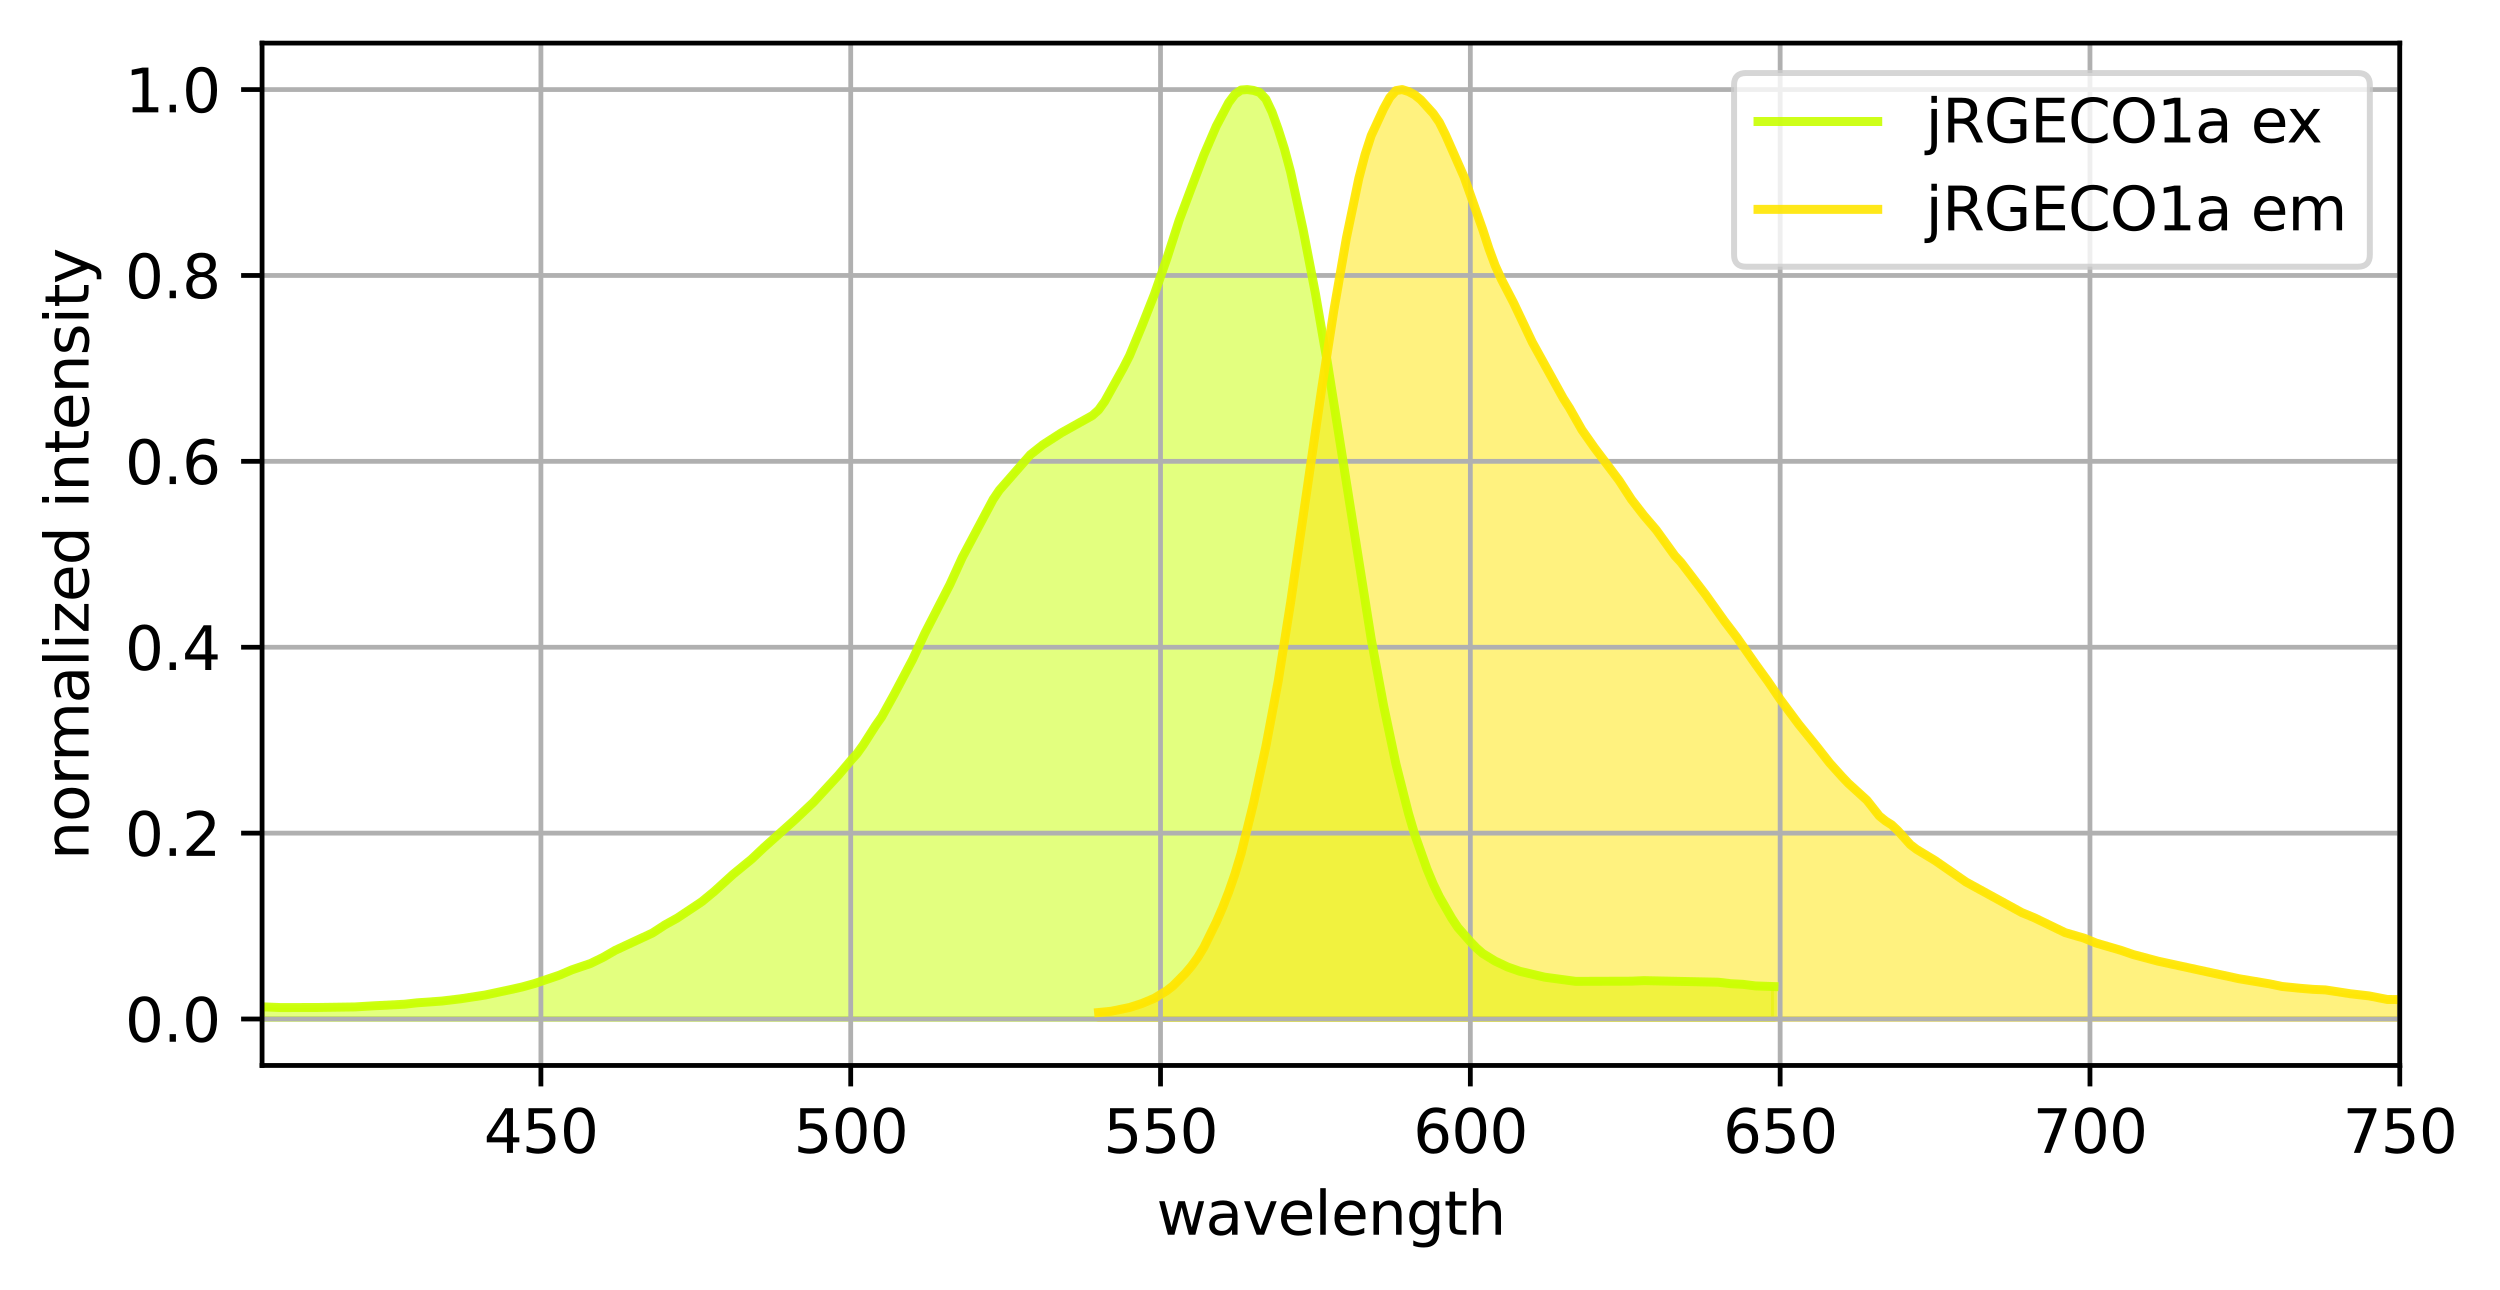 <?xml version="1.0" encoding="utf-8" standalone="no"?>
<!DOCTYPE svg PUBLIC "-//W3C//DTD SVG 1.1//EN"
  "http://www.w3.org/Graphics/SVG/1.1/DTD/svg11.dtd">
<svg xmlns:xlink="http://www.w3.org/1999/xlink" width="417.645pt" height="215.553pt" viewBox="0 0 417.645 215.553" xmlns="http://www.w3.org/2000/svg" version="1.1">
 <defs>
  <style type="text/css">*{stroke-linejoin: round; stroke-linecap: butt}</style>
 </defs>
 <g id="figure_1">
  <g id="patch_1">
   <path d="M 0 215.553 
L 417.645 215.553 
L 417.645 -0 
L 0 -0 
z
" style="fill: #ffffff"/>
  </g>
  <g id="axes_1">
   <g id="patch_2">
    <path d="M 43.781 177.997 
L 400.901 177.997 
L 400.901 7.2 
L 43.781 7.2 
z
" style="fill: #ffffff"/>
   </g>
   <g id="PolyCollection_1">
    <defs>
     <path id="me99958a974" d="M 43.781 -45.32 
L 43.781 -47.354 
L 44.816 -47.276 
L 45.852 -47.245 
L 46.887 -47.23 
L 47.922 -47.214 
L 48.957 -47.198 
L 49.992 -47.183 
L 51.027 -47.167 
L 52.062 -47.198 
L 53.097 -47.245 
L 54.133 -47.245 
L 55.168 -47.261 
L 56.203 -47.307 
L 57.238 -47.323 
L 58.273 -47.292 
L 59.308 -47.338 
L 60.343 -47.431 
L 61.378 -47.509 
L 62.414 -47.525 
L 63.449 -47.571 
L 64.484 -47.602 
L 65.519 -47.618 
L 66.554 -47.68 
L 67.589 -47.789 
L 68.624 -47.928 
L 69.66 -48.021 
L 70.695 -48.068 
L 71.73 -48.115 
L 72.765 -48.208 
L 73.8 -48.316 
L 74.835 -48.41 
L 75.87 -48.534 
L 76.905 -48.689 
L 77.941 -48.829 
L 78.976 -48.953 
L 80.011 -49.124 
L 81.046 -49.326 
L 82.081 -49.528 
L 83.116 -49.698 
L 84.151 -49.931 
L 85.186 -50.211 
L 86.222 -50.49 
L 87.257 -50.677 
L 88.292 -50.909 
L 89.327 -51.251 
L 90.362 -51.624 
L 91.397 -51.95 
L 92.432 -52.245 
L 93.468 -52.648 
L 94.503 -53.099 
L 95.538 -53.533 
L 96.573 -53.875 
L 97.608 -54.201 
L 98.643 -54.589 
L 99.678 -55.055 
L 100.713 -55.599 
L 101.749 -56.204 
L 102.784 -56.794 
L 103.819 -57.275 
L 104.854 -57.664 
L 105.889 -58.129 
L 106.924 -58.611 
L 107.959 -59.108 
L 108.994 -59.682 
L 110.03 -60.381 
L 111.065 -61.033 
L 112.1 -61.592 
L 113.135 -62.182 
L 114.17 -62.912 
L 115.205 -63.579 
L 116.24 -64.247 
L 117.276 -64.946 
L 118.311 -65.784 
L 119.346 -66.654 
L 120.381 -67.616 
L 121.416 -68.579 
L 122.451 -69.48 
L 123.486 -70.287 
L 124.521 -71.11 
L 125.557 -72.026 
L 126.592 -73.035 
L 127.627 -73.982 
L 128.662 -74.883 
L 129.697 -75.753 
L 130.732 -76.669 
L 131.767 -77.616 
L 132.802 -78.61 
L 133.838 -79.541 
L 134.873 -80.519 
L 135.908 -81.544 
L 136.943 -82.662 
L 137.978 -83.718 
L 139.013 -84.82 
L 140.048 -86.031 
L 141.084 -87.336 
L 142.119 -88.485 
L 143.154 -89.634 
L 144.189 -91.078 
L 145.224 -92.77 
L 146.259 -94.323 
L 147.294 -95.798 
L 148.329 -97.568 
L 149.365 -99.54 
L 150.4 -101.481 
L 151.435 -103.344 
L 152.47 -105.409 
L 153.505 -107.676 
L 154.54 -109.834 
L 155.575 -111.806 
L 156.61 -113.7 
L 157.646 -115.688 
L 158.681 -117.893 
L 159.716 -120.16 
L 160.751 -122.427 
L 161.786 -124.352 
L 162.821 -126.262 
L 163.856 -128.249 
L 164.892 -130.33 
L 165.927 -132.162 
L 166.962 -133.684 
L 167.997 -134.895 
L 169.032 -136.106 
L 170.067 -137.301 
L 171.102 -138.544 
L 172.137 -139.599 
L 173.173 -140.469 
L 174.208 -141.245 
L 175.243 -141.928 
L 176.278 -142.612 
L 177.313 -143.248 
L 178.348 -143.807 
L 179.383 -144.32 
L 180.418 -144.848 
L 181.454 -145.438 
L 182.489 -146.136 
L 183.524 -147.068 
L 184.559 -148.512 
L 185.594 -150.36 
L 186.629 -152.3 
L 187.664 -154.102 
L 188.7 -156.136 
L 189.735 -158.511 
L 190.77 -161.12 
L 191.805 -163.666 
L 192.84 -166.368 
L 193.875 -169.209 
L 194.91 -172.299 
L 195.945 -175.575 
L 196.981 -178.727 
L 198.016 -181.6 
L 199.051 -184.239 
L 200.086 -186.988 
L 201.121 -189.689 
L 202.156 -192.143 
L 203.191 -194.487 
L 204.226 -196.568 
L 205.262 -198.416 
L 206.297 -199.797 
L 207.332 -200.512 
L 208.367 -200.589 
L 209.402 -200.45 
L 210.437 -200.108 
L 211.472 -199.006 
L 212.508 -196.816 
L 213.543 -193.928 
L 214.578 -190.668 
L 215.613 -186.801 
L 216.648 -182.205 
L 217.683 -177.237 
L 218.718 -171.989 
L 219.753 -166.508 
L 220.789 -160.638 
L 221.824 -154.521 
L 222.859 -147.922 
L 223.894 -141.09 
L 224.929 -134.413 
L 225.964 -128.001 
L 226.999 -121.542 
L 228.034 -115.051 
L 229.07 -108.809 
L 230.105 -103.08 
L 231.14 -97.677 
L 232.175 -92.615 
L 233.21 -87.895 
L 234.245 -83.656 
L 235.28 -79.727 
L 236.316 -76.218 
L 237.351 -73.144 
L 238.386 -70.38 
L 239.421 -67.896 
L 240.456 -65.753 
L 241.491 -63.89 
L 242.526 -62.151 
L 243.561 -60.598 
L 244.597 -59.341 
L 245.632 -58.238 
L 246.667 -57.167 
L 247.702 -56.266 
L 248.737 -55.568 
L 249.772 -54.993 
L 250.807 -54.465 
L 251.842 -54.015 
L 252.878 -53.627 
L 253.913 -53.285 
L 254.948 -53.021 
L 255.983 -52.773 
L 257.018 -52.524 
L 258.053 -52.307 
L 259.088 -52.167 
L 260.124 -52.027 
L 261.159 -51.841 
L 262.194 -51.686 
L 263.229 -51.608 
L 264.264 -51.608 
L 265.299 -51.593 
L 266.334 -51.608 
L 267.369 -51.608 
L 268.405 -51.639 
L 269.44 -51.593 
L 270.475 -51.546 
L 271.51 -51.577 
L 272.545 -51.639 
L 273.58 -51.732 
L 274.615 -51.732 
L 275.65 -51.717 
L 276.686 -51.639 
L 277.721 -51.655 
L 278.756 -51.67 
L 279.791 -51.686 
L 280.826 -51.67 
L 281.861 -51.67 
L 282.896 -51.624 
L 283.932 -51.562 
L 284.967 -51.562 
L 286.002 -51.546 
L 287.037 -51.468 
L 288.072 -51.298 
L 289.107 -51.22 
L 290.142 -51.204 
L 291.177 -51.111 
L 292.213 -50.956 
L 293.248 -50.847 
L 294.283 -50.816 
L 295.318 -50.801 
L 296.353 -50.739 
L 296.353 -45.32 
L 296.353 -45.32 
L 295.318 -45.32 
L 294.283 -45.32 
L 293.248 -45.32 
L 292.213 -45.32 
L 291.177 -45.32 
L 290.142 -45.32 
L 289.107 -45.32 
L 288.072 -45.32 
L 287.037 -45.32 
L 286.002 -45.32 
L 284.967 -45.32 
L 283.932 -45.32 
L 282.896 -45.32 
L 281.861 -45.32 
L 280.826 -45.32 
L 279.791 -45.32 
L 278.756 -45.32 
L 277.721 -45.32 
L 276.686 -45.32 
L 275.65 -45.32 
L 274.615 -45.32 
L 273.58 -45.32 
L 272.545 -45.32 
L 271.51 -45.32 
L 270.475 -45.32 
L 269.44 -45.32 
L 268.405 -45.32 
L 267.369 -45.32 
L 266.334 -45.32 
L 265.299 -45.32 
L 264.264 -45.32 
L 263.229 -45.32 
L 262.194 -45.32 
L 261.159 -45.32 
L 260.124 -45.32 
L 259.088 -45.32 
L 258.053 -45.32 
L 257.018 -45.32 
L 255.983 -45.32 
L 254.948 -45.32 
L 253.913 -45.32 
L 252.878 -45.32 
L 251.842 -45.32 
L 250.807 -45.32 
L 249.772 -45.32 
L 248.737 -45.32 
L 247.702 -45.32 
L 246.667 -45.32 
L 245.632 -45.32 
L 244.597 -45.32 
L 243.561 -45.32 
L 242.526 -45.32 
L 241.491 -45.32 
L 240.456 -45.32 
L 239.421 -45.32 
L 238.386 -45.32 
L 237.351 -45.32 
L 236.316 -45.32 
L 235.28 -45.32 
L 234.245 -45.32 
L 233.21 -45.32 
L 232.175 -45.32 
L 231.14 -45.32 
L 230.105 -45.32 
L 229.07 -45.32 
L 228.034 -45.32 
L 226.999 -45.32 
L 225.964 -45.32 
L 224.929 -45.32 
L 223.894 -45.32 
L 222.859 -45.32 
L 221.824 -45.32 
L 220.789 -45.32 
L 219.753 -45.32 
L 218.718 -45.32 
L 217.683 -45.32 
L 216.648 -45.32 
L 215.613 -45.32 
L 214.578 -45.32 
L 213.543 -45.32 
L 212.508 -45.32 
L 211.472 -45.32 
L 210.437 -45.32 
L 209.402 -45.32 
L 208.367 -45.32 
L 207.332 -45.32 
L 206.297 -45.32 
L 205.262 -45.32 
L 204.226 -45.32 
L 203.191 -45.32 
L 202.156 -45.32 
L 201.121 -45.32 
L 200.086 -45.32 
L 199.051 -45.32 
L 198.016 -45.32 
L 196.981 -45.32 
L 195.945 -45.32 
L 194.91 -45.32 
L 193.875 -45.32 
L 192.84 -45.32 
L 191.805 -45.32 
L 190.77 -45.32 
L 189.735 -45.32 
L 188.7 -45.32 
L 187.664 -45.32 
L 186.629 -45.32 
L 185.594 -45.32 
L 184.559 -45.32 
L 183.524 -45.32 
L 182.489 -45.32 
L 181.454 -45.32 
L 180.418 -45.32 
L 179.383 -45.32 
L 178.348 -45.32 
L 177.313 -45.32 
L 176.278 -45.32 
L 175.243 -45.32 
L 174.208 -45.32 
L 173.173 -45.32 
L 172.137 -45.32 
L 171.102 -45.32 
L 170.067 -45.32 
L 169.032 -45.32 
L 167.997 -45.32 
L 166.962 -45.32 
L 165.927 -45.32 
L 164.892 -45.32 
L 163.856 -45.32 
L 162.821 -45.32 
L 161.786 -45.32 
L 160.751 -45.32 
L 159.716 -45.32 
L 158.681 -45.32 
L 157.646 -45.32 
L 156.61 -45.32 
L 155.575 -45.32 
L 154.54 -45.32 
L 153.505 -45.32 
L 152.47 -45.32 
L 151.435 -45.32 
L 150.4 -45.32 
L 149.365 -45.32 
L 148.329 -45.32 
L 147.294 -45.32 
L 146.259 -45.32 
L 145.224 -45.32 
L 144.189 -45.32 
L 143.154 -45.32 
L 142.119 -45.32 
L 141.084 -45.32 
L 140.048 -45.32 
L 139.013 -45.32 
L 137.978 -45.32 
L 136.943 -45.32 
L 135.908 -45.32 
L 134.873 -45.32 
L 133.838 -45.32 
L 132.802 -45.32 
L 131.767 -45.32 
L 130.732 -45.32 
L 129.697 -45.32 
L 128.662 -45.32 
L 127.627 -45.32 
L 126.592 -45.32 
L 125.557 -45.32 
L 124.521 -45.32 
L 123.486 -45.32 
L 122.451 -45.32 
L 121.416 -45.32 
L 120.381 -45.32 
L 119.346 -45.32 
L 118.311 -45.32 
L 117.276 -45.32 
L 116.24 -45.32 
L 115.205 -45.32 
L 114.17 -45.32 
L 113.135 -45.32 
L 112.1 -45.32 
L 111.065 -45.32 
L 110.03 -45.32 
L 108.994 -45.32 
L 107.959 -45.32 
L 106.924 -45.32 
L 105.889 -45.32 
L 104.854 -45.32 
L 103.819 -45.32 
L 102.784 -45.32 
L 101.749 -45.32 
L 100.713 -45.32 
L 99.678 -45.32 
L 98.643 -45.32 
L 97.608 -45.32 
L 96.573 -45.32 
L 95.538 -45.32 
L 94.503 -45.32 
L 93.468 -45.32 
L 92.432 -45.32 
L 91.397 -45.32 
L 90.362 -45.32 
L 89.327 -45.32 
L 88.292 -45.32 
L 87.257 -45.32 
L 86.222 -45.32 
L 85.186 -45.32 
L 84.151 -45.32 
L 83.116 -45.32 
L 82.081 -45.32 
L 81.046 -45.32 
L 80.011 -45.32 
L 78.976 -45.32 
L 77.941 -45.32 
L 76.905 -45.32 
L 75.87 -45.32 
L 74.835 -45.32 
L 73.8 -45.32 
L 72.765 -45.32 
L 71.73 -45.32 
L 70.695 -45.32 
L 69.66 -45.32 
L 68.624 -45.32 
L 67.589 -45.32 
L 66.554 -45.32 
L 65.519 -45.32 
L 64.484 -45.32 
L 63.449 -45.32 
L 62.414 -45.32 
L 61.378 -45.32 
L 60.343 -45.32 
L 59.308 -45.32 
L 58.273 -45.32 
L 57.238 -45.32 
L 56.203 -45.32 
L 55.168 -45.32 
L 54.133 -45.32 
L 53.097 -45.32 
L 52.062 -45.32 
L 51.027 -45.32 
L 49.992 -45.32 
L 48.957 -45.32 
L 47.922 -45.32 
L 46.887 -45.32 
L 45.852 -45.32 
L 44.816 -45.32 
L 43.781 -45.32 
z
" style="stroke: #c9ff00; stroke-opacity: 0.5"/>
    </defs>
    <g clip-path="url(#p33cfdd9074)">
     <use xlink:href="#me99958a974" x="0" y="215.553" style="fill: #c9ff00; fill-opacity: 0.5; stroke: #c9ff00; stroke-opacity: 0.5"/>
    </g>
   </g>
   <g id="PolyCollection_2">
    <defs>
     <path id="meac77ebaa1" d="M 183.524 -45.32 
L 183.524 -46.407 
L 184.559 -46.469 
L 185.594 -46.608 
L 186.629 -46.795 
L 187.664 -47.012 
L 188.7 -47.245 
L 189.735 -47.556 
L 190.77 -47.913 
L 191.805 -48.316 
L 192.84 -48.782 
L 193.875 -49.372 
L 194.91 -50.04 
L 195.945 -50.847 
L 196.981 -51.826 
L 198.016 -52.943 
L 199.051 -54.17 
L 200.086 -55.599 
L 201.121 -57.307 
L 202.156 -59.325 
L 203.191 -61.514 
L 204.226 -63.89 
L 205.262 -66.545 
L 206.297 -69.526 
L 207.332 -72.942 
L 208.367 -76.917 
L 209.402 -81.327 
L 210.437 -85.985 
L 211.472 -90.845 
L 212.508 -96.124 
L 213.543 -101.822 
L 214.578 -108.142 
L 215.613 -114.943 
L 216.648 -122.147 
L 217.683 -129.522 
L 218.718 -136.774 
L 219.753 -143.761 
L 220.789 -150.561 
L 221.824 -157.347 
L 222.859 -163.884 
L 223.894 -170.032 
L 224.929 -175.808 
L 225.964 -181.01 
L 226.999 -185.746 
L 228.034 -189.705 
L 229.07 -192.903 
L 230.105 -195.264 
L 231.14 -197.391 
L 232.175 -199.27 
L 233.21 -200.418 
L 234.245 -200.589 
L 235.28 -200.263 
L 236.316 -199.72 
L 237.351 -198.881 
L 238.386 -197.81 
L 239.421 -196.599 
L 240.456 -195.108 
L 241.491 -193.012 
L 242.526 -190.652 
L 243.561 -188.276 
L 244.597 -185.963 
L 245.632 -183.075 
L 246.667 -180.218 
L 247.702 -177.206 
L 248.737 -174.023 
L 249.772 -171.212 
L 250.807 -168.914 
L 251.842 -166.973 
L 252.878 -164.924 
L 253.913 -162.719 
L 254.948 -160.53 
L 255.983 -158.371 
L 257.018 -156.477 
L 258.053 -154.583 
L 259.088 -152.627 
L 260.124 -150.717 
L 261.159 -149.009 
L 262.194 -147.394 
L 263.229 -145.531 
L 264.264 -143.745 
L 265.299 -142.177 
L 266.334 -140.795 
L 267.369 -139.351 
L 268.405 -138.047 
L 269.44 -136.68 
L 270.475 -135.298 
L 271.51 -133.668 
L 272.545 -132.115 
L 273.58 -130.702 
L 274.615 -129.445 
L 275.65 -128.249 
L 276.686 -127.023 
L 277.721 -125.563 
L 278.756 -124.026 
L 279.791 -122.722 
L 280.826 -121.604 
L 281.861 -120.284 
L 282.896 -118.809 
L 283.932 -117.52 
L 284.967 -116.169 
L 286.002 -114.694 
L 287.037 -113.173 
L 288.072 -111.806 
L 289.107 -110.471 
L 290.142 -109.089 
L 291.177 -107.567 
L 292.213 -106.03 
L 293.248 -104.633 
L 294.283 -103.282 
L 295.318 -101.776 
L 296.353 -100.192 
L 297.388 -98.732 
L 298.423 -97.32 
L 299.458 -95.953 
L 300.494 -94.556 
L 301.529 -93.314 
L 302.564 -92.056 
L 303.599 -90.721 
L 304.634 -89.37 
L 305.669 -88.081 
L 306.704 -86.87 
L 307.74 -85.783 
L 308.775 -84.696 
L 309.81 -83.78 
L 310.845 -82.864 
L 311.88 -81.87 
L 312.915 -80.473 
L 313.95 -79.246 
L 314.985 -78.408 
L 316.021 -77.756 
L 317.056 -76.777 
L 318.091 -75.597 
L 319.126 -74.464 
L 320.161 -73.672 
L 321.196 -73.082 
L 322.231 -72.492 
L 323.266 -71.793 
L 324.302 -71.063 
L 325.337 -70.287 
L 326.372 -69.588 
L 327.407 -68.874 
L 328.442 -68.206 
L 329.477 -67.632 
L 330.512 -67.12 
L 331.548 -66.561 
L 332.583 -65.908 
L 333.618 -65.272 
L 334.653 -64.759 
L 335.688 -64.216 
L 336.723 -63.642 
L 337.758 -63.098 
L 338.793 -62.694 
L 339.829 -62.244 
L 340.864 -61.747 
L 341.899 -61.297 
L 342.934 -60.831 
L 343.969 -60.257 
L 345.004 -59.744 
L 346.039 -59.403 
L 347.074 -59.139 
L 348.11 -58.844 
L 349.145 -58.409 
L 350.18 -58.005 
L 351.215 -57.726 
L 352.25 -57.524 
L 353.285 -57.213 
L 354.32 -56.794 
L 355.356 -56.39 
L 356.391 -56.08 
L 357.426 -55.785 
L 358.461 -55.505 
L 359.496 -55.241 
L 360.531 -54.977 
L 361.566 -54.745 
L 362.601 -54.496 
L 363.637 -54.279 
L 364.672 -54.092 
L 365.707 -53.906 
L 366.742 -53.627 
L 367.777 -53.27 
L 368.812 -53.021 
L 369.847 -52.881 
L 370.882 -52.726 
L 371.918 -52.509 
L 372.953 -52.26 
L 373.988 -52.058 
L 375.023 -51.903 
L 376.058 -51.701 
L 377.093 -51.499 
L 378.128 -51.344 
L 379.164 -51.189 
L 380.199 -50.94 
L 381.234 -50.754 
L 382.269 -50.677 
L 383.304 -50.568 
L 384.339 -50.444 
L 385.374 -50.319 
L 386.409 -50.273 
L 387.445 -50.226 
L 388.48 -50.18 
L 389.515 -49.993 
L 390.55 -49.76 
L 391.585 -49.605 
L 392.62 -49.543 
L 393.655 -49.45 
L 394.69 -49.326 
L 395.726 -49.186 
L 396.761 -48.984 
L 397.796 -48.751 
L 398.831 -48.58 
L 399.866 -48.534 
L 400.901 -48.565 
L 400.901 -45.32 
L 400.901 -45.32 
L 399.866 -45.32 
L 398.831 -45.32 
L 397.796 -45.32 
L 396.761 -45.32 
L 395.726 -45.32 
L 394.69 -45.32 
L 393.655 -45.32 
L 392.62 -45.32 
L 391.585 -45.32 
L 390.55 -45.32 
L 389.515 -45.32 
L 388.48 -45.32 
L 387.445 -45.32 
L 386.409 -45.32 
L 385.374 -45.32 
L 384.339 -45.32 
L 383.304 -45.32 
L 382.269 -45.32 
L 381.234 -45.32 
L 380.199 -45.32 
L 379.164 -45.32 
L 378.128 -45.32 
L 377.093 -45.32 
L 376.058 -45.32 
L 375.023 -45.32 
L 373.988 -45.32 
L 372.953 -45.32 
L 371.918 -45.32 
L 370.882 -45.32 
L 369.847 -45.32 
L 368.812 -45.32 
L 367.777 -45.32 
L 366.742 -45.32 
L 365.707 -45.32 
L 364.672 -45.32 
L 363.637 -45.32 
L 362.601 -45.32 
L 361.566 -45.32 
L 360.531 -45.32 
L 359.496 -45.32 
L 358.461 -45.32 
L 357.426 -45.32 
L 356.391 -45.32 
L 355.356 -45.32 
L 354.32 -45.32 
L 353.285 -45.32 
L 352.25 -45.32 
L 351.215 -45.32 
L 350.18 -45.32 
L 349.145 -45.32 
L 348.11 -45.32 
L 347.074 -45.32 
L 346.039 -45.32 
L 345.004 -45.32 
L 343.969 -45.32 
L 342.934 -45.32 
L 341.899 -45.32 
L 340.864 -45.32 
L 339.829 -45.32 
L 338.793 -45.32 
L 337.758 -45.32 
L 336.723 -45.32 
L 335.688 -45.32 
L 334.653 -45.32 
L 333.618 -45.32 
L 332.583 -45.32 
L 331.548 -45.32 
L 330.512 -45.32 
L 329.477 -45.32 
L 328.442 -45.32 
L 327.407 -45.32 
L 326.372 -45.32 
L 325.337 -45.32 
L 324.302 -45.32 
L 323.266 -45.32 
L 322.231 -45.32 
L 321.196 -45.32 
L 320.161 -45.32 
L 319.126 -45.32 
L 318.091 -45.32 
L 317.056 -45.32 
L 316.021 -45.32 
L 314.985 -45.32 
L 313.95 -45.32 
L 312.915 -45.32 
L 311.88 -45.32 
L 310.845 -45.32 
L 309.81 -45.32 
L 308.775 -45.32 
L 307.74 -45.32 
L 306.704 -45.32 
L 305.669 -45.32 
L 304.634 -45.32 
L 303.599 -45.32 
L 302.564 -45.32 
L 301.529 -45.32 
L 300.494 -45.32 
L 299.458 -45.32 
L 298.423 -45.32 
L 297.388 -45.32 
L 296.353 -45.32 
L 295.318 -45.32 
L 294.283 -45.32 
L 293.248 -45.32 
L 292.213 -45.32 
L 291.177 -45.32 
L 290.142 -45.32 
L 289.107 -45.32 
L 288.072 -45.32 
L 287.037 -45.32 
L 286.002 -45.32 
L 284.967 -45.32 
L 283.932 -45.32 
L 282.896 -45.32 
L 281.861 -45.32 
L 280.826 -45.32 
L 279.791 -45.32 
L 278.756 -45.32 
L 277.721 -45.32 
L 276.686 -45.32 
L 275.65 -45.32 
L 274.615 -45.32 
L 273.58 -45.32 
L 272.545 -45.32 
L 271.51 -45.32 
L 270.475 -45.32 
L 269.44 -45.32 
L 268.405 -45.32 
L 267.369 -45.32 
L 266.334 -45.32 
L 265.299 -45.32 
L 264.264 -45.32 
L 263.229 -45.32 
L 262.194 -45.32 
L 261.159 -45.32 
L 260.124 -45.32 
L 259.088 -45.32 
L 258.053 -45.32 
L 257.018 -45.32 
L 255.983 -45.32 
L 254.948 -45.32 
L 253.913 -45.32 
L 252.878 -45.32 
L 251.842 -45.32 
L 250.807 -45.32 
L 249.772 -45.32 
L 248.737 -45.32 
L 247.702 -45.32 
L 246.667 -45.32 
L 245.632 -45.32 
L 244.597 -45.32 
L 243.561 -45.32 
L 242.526 -45.32 
L 241.491 -45.32 
L 240.456 -45.32 
L 239.421 -45.32 
L 238.386 -45.32 
L 237.351 -45.32 
L 236.316 -45.32 
L 235.28 -45.32 
L 234.245 -45.32 
L 233.21 -45.32 
L 232.175 -45.32 
L 231.14 -45.32 
L 230.105 -45.32 
L 229.07 -45.32 
L 228.034 -45.32 
L 226.999 -45.32 
L 225.964 -45.32 
L 224.929 -45.32 
L 223.894 -45.32 
L 222.859 -45.32 
L 221.824 -45.32 
L 220.789 -45.32 
L 219.753 -45.32 
L 218.718 -45.32 
L 217.683 -45.32 
L 216.648 -45.32 
L 215.613 -45.32 
L 214.578 -45.32 
L 213.543 -45.32 
L 212.508 -45.32 
L 211.472 -45.32 
L 210.437 -45.32 
L 209.402 -45.32 
L 208.367 -45.32 
L 207.332 -45.32 
L 206.297 -45.32 
L 205.262 -45.32 
L 204.226 -45.32 
L 203.191 -45.32 
L 202.156 -45.32 
L 201.121 -45.32 
L 200.086 -45.32 
L 199.051 -45.32 
L 198.016 -45.32 
L 196.981 -45.32 
L 195.945 -45.32 
L 194.91 -45.32 
L 193.875 -45.32 
L 192.84 -45.32 
L 191.805 -45.32 
L 190.77 -45.32 
L 189.735 -45.32 
L 188.7 -45.32 
L 187.664 -45.32 
L 186.629 -45.32 
L 185.594 -45.32 
L 184.559 -45.32 
L 183.524 -45.32 
z
" style="stroke: #ffe600; stroke-opacity: 0.5"/>
    </defs>
    <g clip-path="url(#p33cfdd9074)">
     <use xlink:href="#meac77ebaa1" x="0" y="215.553" style="fill: #ffe600; fill-opacity: 0.5; stroke: #ffe600; stroke-opacity: 0.5"/>
    </g>
   </g>
   <g id="matplotlib.axis_1">
    <g id="xtick_1">
     <g id="line2d_1">
      <path d="M 90.362 177.997 
L 90.362 7.2 
" clip-path="url(#p33cfdd9074)" style="fill: none; stroke: #b0b0b0; stroke-width: 0.8; stroke-linecap: square"/>
     </g>
     <g id="line2d_2">
      <defs>
       <path id="m184c751107" d="M 0 0 
L 0 3.5 
" style="stroke: #000000; stroke-width: 0.8"/>
      </defs>
      <g>
       <use xlink:href="#m184c751107" x="90.362" y="177.997" style="stroke: #000000; stroke-width: 0.8"/>
      </g>
     </g>
     <g id="text_1">
      <!-- 450 -->
      <g transform="translate(80.818 192.595) scale(0.1 -0.1)">
       <defs>
        <path id="DejaVuSans-34" d="M 2419 4116 
L 825 1625 
L 2419 1625 
L 2419 4116 
z
M 2253 4666 
L 3047 4666 
L 3047 1625 
L 3713 1625 
L 3713 1100 
L 3047 1100 
L 3047 0 
L 2419 0 
L 2419 1100 
L 313 1100 
L 313 1709 
L 2253 4666 
z
" transform="scale(0.016)"/>
        <path id="DejaVuSans-35" d="M 691 4666 
L 3169 4666 
L 3169 4134 
L 1269 4134 
L 1269 2991 
Q 1406 3038 1543 3061 
Q 1681 3084 1819 3084 
Q 2600 3084 3056 2656 
Q 3513 2228 3513 1497 
Q 3513 744 3044 326 
Q 2575 -91 1722 -91 
Q 1428 -91 1123 -41 
Q 819 9 494 109 
L 494 744 
Q 775 591 1075 516 
Q 1375 441 1709 441 
Q 2250 441 2565 725 
Q 2881 1009 2881 1497 
Q 2881 1984 2565 2268 
Q 2250 2553 1709 2553 
Q 1456 2553 1204 2497 
Q 953 2441 691 2322 
L 691 4666 
z
" transform="scale(0.016)"/>
        <path id="DejaVuSans-30" d="M 2034 4250 
Q 1547 4250 1301 3770 
Q 1056 3291 1056 2328 
Q 1056 1369 1301 889 
Q 1547 409 2034 409 
Q 2525 409 2770 889 
Q 3016 1369 3016 2328 
Q 3016 3291 2770 3770 
Q 2525 4250 2034 4250 
z
M 2034 4750 
Q 2819 4750 3233 4129 
Q 3647 3509 3647 2328 
Q 3647 1150 3233 529 
Q 2819 -91 2034 -91 
Q 1250 -91 836 529 
Q 422 1150 422 2328 
Q 422 3509 836 4129 
Q 1250 4750 2034 4750 
z
" transform="scale(0.016)"/>
       </defs>
       <use xlink:href="#DejaVuSans-34"/>
       <use xlink:href="#DejaVuSans-35" x="63.623"/>
       <use xlink:href="#DejaVuSans-30" x="127.246"/>
      </g>
     </g>
    </g>
    <g id="xtick_2">
     <g id="line2d_3">
      <path d="M 142.119 177.997 
L 142.119 7.2 
" clip-path="url(#p33cfdd9074)" style="fill: none; stroke: #b0b0b0; stroke-width: 0.8; stroke-linecap: square"/>
     </g>
     <g id="line2d_4">
      <g>
       <use xlink:href="#m184c751107" x="142.119" y="177.997" style="stroke: #000000; stroke-width: 0.8"/>
      </g>
     </g>
     <g id="text_2">
      <!-- 500 -->
      <g transform="translate(132.575 192.595) scale(0.1 -0.1)">
       <use xlink:href="#DejaVuSans-35"/>
       <use xlink:href="#DejaVuSans-30" x="63.623"/>
       <use xlink:href="#DejaVuSans-30" x="127.246"/>
      </g>
     </g>
    </g>
    <g id="xtick_3">
     <g id="line2d_5">
      <path d="M 193.875 177.997 
L 193.875 7.2 
" clip-path="url(#p33cfdd9074)" style="fill: none; stroke: #b0b0b0; stroke-width: 0.8; stroke-linecap: square"/>
     </g>
     <g id="line2d_6">
      <g>
       <use xlink:href="#m184c751107" x="193.875" y="177.997" style="stroke: #000000; stroke-width: 0.8"/>
      </g>
     </g>
     <g id="text_3">
      <!-- 550 -->
      <g transform="translate(184.331 192.595) scale(0.1 -0.1)">
       <use xlink:href="#DejaVuSans-35"/>
       <use xlink:href="#DejaVuSans-35" x="63.623"/>
       <use xlink:href="#DejaVuSans-30" x="127.246"/>
      </g>
     </g>
    </g>
    <g id="xtick_4">
     <g id="line2d_7">
      <path d="M 245.632 177.997 
L 245.632 7.2 
" clip-path="url(#p33cfdd9074)" style="fill: none; stroke: #b0b0b0; stroke-width: 0.8; stroke-linecap: square"/>
     </g>
     <g id="line2d_8">
      <g>
       <use xlink:href="#m184c751107" x="245.632" y="177.997" style="stroke: #000000; stroke-width: 0.8"/>
      </g>
     </g>
     <g id="text_4">
      <!-- 600 -->
      <g transform="translate(236.088 192.595) scale(0.1 -0.1)">
       <defs>
        <path id="DejaVuSans-36" d="M 2113 2584 
Q 1688 2584 1439 2293 
Q 1191 2003 1191 1497 
Q 1191 994 1439 701 
Q 1688 409 2113 409 
Q 2538 409 2786 701 
Q 3034 994 3034 1497 
Q 3034 2003 2786 2293 
Q 2538 2584 2113 2584 
z
M 3366 4563 
L 3366 3988 
Q 3128 4100 2886 4159 
Q 2644 4219 2406 4219 
Q 1781 4219 1451 3797 
Q 1122 3375 1075 2522 
Q 1259 2794 1537 2939 
Q 1816 3084 2150 3084 
Q 2853 3084 3261 2657 
Q 3669 2231 3669 1497 
Q 3669 778 3244 343 
Q 2819 -91 2113 -91 
Q 1303 -91 875 529 
Q 447 1150 447 2328 
Q 447 3434 972 4092 
Q 1497 4750 2381 4750 
Q 2619 4750 2861 4703 
Q 3103 4656 3366 4563 
z
" transform="scale(0.016)"/>
       </defs>
       <use xlink:href="#DejaVuSans-36"/>
       <use xlink:href="#DejaVuSans-30" x="63.623"/>
       <use xlink:href="#DejaVuSans-30" x="127.246"/>
      </g>
     </g>
    </g>
    <g id="xtick_5">
     <g id="line2d_9">
      <path d="M 297.388 177.997 
L 297.388 7.2 
" clip-path="url(#p33cfdd9074)" style="fill: none; stroke: #b0b0b0; stroke-width: 0.8; stroke-linecap: square"/>
     </g>
     <g id="line2d_10">
      <g>
       <use xlink:href="#m184c751107" x="297.388" y="177.997" style="stroke: #000000; stroke-width: 0.8"/>
      </g>
     </g>
     <g id="text_5">
      <!-- 650 -->
      <g transform="translate(287.844 192.595) scale(0.1 -0.1)">
       <use xlink:href="#DejaVuSans-36"/>
       <use xlink:href="#DejaVuSans-35" x="63.623"/>
       <use xlink:href="#DejaVuSans-30" x="127.246"/>
      </g>
     </g>
    </g>
    <g id="xtick_6">
     <g id="line2d_11">
      <path d="M 349.145 177.997 
L 349.145 7.2 
" clip-path="url(#p33cfdd9074)" style="fill: none; stroke: #b0b0b0; stroke-width: 0.8; stroke-linecap: square"/>
     </g>
     <g id="line2d_12">
      <g>
       <use xlink:href="#m184c751107" x="349.145" y="177.997" style="stroke: #000000; stroke-width: 0.8"/>
      </g>
     </g>
     <g id="text_6">
      <!-- 700 -->
      <g transform="translate(339.601 192.595) scale(0.1 -0.1)">
       <defs>
        <path id="DejaVuSans-37" d="M 525 4666 
L 3525 4666 
L 3525 4397 
L 1831 0 
L 1172 0 
L 2766 4134 
L 525 4134 
L 525 4666 
z
" transform="scale(0.016)"/>
       </defs>
       <use xlink:href="#DejaVuSans-37"/>
       <use xlink:href="#DejaVuSans-30" x="63.623"/>
       <use xlink:href="#DejaVuSans-30" x="127.246"/>
      </g>
     </g>
    </g>
    <g id="xtick_7">
     <g id="line2d_13">
      <path d="M 400.901 177.997 
L 400.901 7.2 
" clip-path="url(#p33cfdd9074)" style="fill: none; stroke: #b0b0b0; stroke-width: 0.8; stroke-linecap: square"/>
     </g>
     <g id="line2d_14">
      <g>
       <use xlink:href="#m184c751107" x="400.901" y="177.997" style="stroke: #000000; stroke-width: 0.8"/>
      </g>
     </g>
     <g id="text_7">
      <!-- 750 -->
      <g transform="translate(391.358 192.595) scale(0.1 -0.1)">
       <use xlink:href="#DejaVuSans-37"/>
       <use xlink:href="#DejaVuSans-35" x="63.623"/>
       <use xlink:href="#DejaVuSans-30" x="127.246"/>
      </g>
     </g>
    </g>
    <g id="text_8">
     <!-- wavelength -->
     <g transform="translate(193.215 206.273) scale(0.1 -0.1)">
      <defs>
       <path id="DejaVuSans-77" d="M 269 3500 
L 844 3500 
L 1563 769 
L 2278 3500 
L 2956 3500 
L 3675 769 
L 4391 3500 
L 4966 3500 
L 4050 0 
L 3372 0 
L 2619 2869 
L 1863 0 
L 1184 0 
L 269 3500 
z
" transform="scale(0.016)"/>
       <path id="DejaVuSans-61" d="M 2194 1759 
Q 1497 1759 1228 1600 
Q 959 1441 959 1056 
Q 959 750 1161 570 
Q 1363 391 1709 391 
Q 2188 391 2477 730 
Q 2766 1069 2766 1631 
L 2766 1759 
L 2194 1759 
z
M 3341 1997 
L 3341 0 
L 2766 0 
L 2766 531 
Q 2569 213 2275 61 
Q 1981 -91 1556 -91 
Q 1019 -91 701 211 
Q 384 513 384 1019 
Q 384 1609 779 1909 
Q 1175 2209 1959 2209 
L 2766 2209 
L 2766 2266 
Q 2766 2663 2505 2880 
Q 2244 3097 1772 3097 
Q 1472 3097 1187 3025 
Q 903 2953 641 2809 
L 641 3341 
Q 956 3463 1253 3523 
Q 1550 3584 1831 3584 
Q 2591 3584 2966 3190 
Q 3341 2797 3341 1997 
z
" transform="scale(0.016)"/>
       <path id="DejaVuSans-76" d="M 191 3500 
L 800 3500 
L 1894 563 
L 2988 3500 
L 3597 3500 
L 2284 0 
L 1503 0 
L 191 3500 
z
" transform="scale(0.016)"/>
       <path id="DejaVuSans-65" d="M 3597 1894 
L 3597 1613 
L 953 1613 
Q 991 1019 1311 708 
Q 1631 397 2203 397 
Q 2534 397 2845 478 
Q 3156 559 3463 722 
L 3463 178 
Q 3153 47 2828 -22 
Q 2503 -91 2169 -91 
Q 1331 -91 842 396 
Q 353 884 353 1716 
Q 353 2575 817 3079 
Q 1281 3584 2069 3584 
Q 2775 3584 3186 3129 
Q 3597 2675 3597 1894 
z
M 3022 2063 
Q 3016 2534 2758 2815 
Q 2500 3097 2075 3097 
Q 1594 3097 1305 2825 
Q 1016 2553 972 2059 
L 3022 2063 
z
" transform="scale(0.016)"/>
       <path id="DejaVuSans-6c" d="M 603 4863 
L 1178 4863 
L 1178 0 
L 603 0 
L 603 4863 
z
" transform="scale(0.016)"/>
       <path id="DejaVuSans-6e" d="M 3513 2113 
L 3513 0 
L 2938 0 
L 2938 2094 
Q 2938 2591 2744 2837 
Q 2550 3084 2163 3084 
Q 1697 3084 1428 2787 
Q 1159 2491 1159 1978 
L 1159 0 
L 581 0 
L 581 3500 
L 1159 3500 
L 1159 2956 
Q 1366 3272 1645 3428 
Q 1925 3584 2291 3584 
Q 2894 3584 3203 3211 
Q 3513 2838 3513 2113 
z
" transform="scale(0.016)"/>
       <path id="DejaVuSans-67" d="M 2906 1791 
Q 2906 2416 2648 2759 
Q 2391 3103 1925 3103 
Q 1463 3103 1205 2759 
Q 947 2416 947 1791 
Q 947 1169 1205 825 
Q 1463 481 1925 481 
Q 2391 481 2648 825 
Q 2906 1169 2906 1791 
z
M 3481 434 
Q 3481 -459 3084 -895 
Q 2688 -1331 1869 -1331 
Q 1566 -1331 1297 -1286 
Q 1028 -1241 775 -1147 
L 775 -588 
Q 1028 -725 1275 -790 
Q 1522 -856 1778 -856 
Q 2344 -856 2625 -561 
Q 2906 -266 2906 331 
L 2906 616 
Q 2728 306 2450 153 
Q 2172 0 1784 0 
Q 1141 0 747 490 
Q 353 981 353 1791 
Q 353 2603 747 3093 
Q 1141 3584 1784 3584 
Q 2172 3584 2450 3431 
Q 2728 3278 2906 2969 
L 2906 3500 
L 3481 3500 
L 3481 434 
z
" transform="scale(0.016)"/>
       <path id="DejaVuSans-74" d="M 1172 4494 
L 1172 3500 
L 2356 3500 
L 2356 3053 
L 1172 3053 
L 1172 1153 
Q 1172 725 1289 603 
Q 1406 481 1766 481 
L 2356 481 
L 2356 0 
L 1766 0 
Q 1100 0 847 248 
Q 594 497 594 1153 
L 594 3053 
L 172 3053 
L 172 3500 
L 594 3500 
L 594 4494 
L 1172 4494 
z
" transform="scale(0.016)"/>
       <path id="DejaVuSans-68" d="M 3513 2113 
L 3513 0 
L 2938 0 
L 2938 2094 
Q 2938 2591 2744 2837 
Q 2550 3084 2163 3084 
Q 1697 3084 1428 2787 
Q 1159 2491 1159 1978 
L 1159 0 
L 581 0 
L 581 4863 
L 1159 4863 
L 1159 2956 
Q 1366 3272 1645 3428 
Q 1925 3584 2291 3584 
Q 2894 3584 3203 3211 
Q 3513 2838 3513 2113 
z
" transform="scale(0.016)"/>
      </defs>
      <use xlink:href="#DejaVuSans-77"/>
      <use xlink:href="#DejaVuSans-61" x="81.787"/>
      <use xlink:href="#DejaVuSans-76" x="143.066"/>
      <use xlink:href="#DejaVuSans-65" x="202.246"/>
      <use xlink:href="#DejaVuSans-6c" x="263.77"/>
      <use xlink:href="#DejaVuSans-65" x="291.553"/>
      <use xlink:href="#DejaVuSans-6e" x="353.076"/>
      <use xlink:href="#DejaVuSans-67" x="416.455"/>
      <use xlink:href="#DejaVuSans-74" x="479.932"/>
      <use xlink:href="#DejaVuSans-68" x="519.141"/>
     </g>
    </g>
   </g>
   <g id="matplotlib.axis_2">
    <g id="ytick_1">
     <g id="line2d_15">
      <path d="M 43.781 170.233 
L 400.901 170.233 
" clip-path="url(#p33cfdd9074)" style="fill: none; stroke: #b0b0b0; stroke-width: 0.8; stroke-linecap: square"/>
     </g>
     <g id="line2d_16">
      <defs>
       <path id="me86e2a553a" d="M 0 0 
L -3.5 0 
" style="stroke: #000000; stroke-width: 0.8"/>
      </defs>
      <g>
       <use xlink:href="#me86e2a553a" x="43.781" y="170.233" style="stroke: #000000; stroke-width: 0.8"/>
      </g>
     </g>
     <g id="text_9">
      <!-- 0.0 -->
      <g transform="translate(20.878 174.032) scale(0.1 -0.1)">
       <defs>
        <path id="DejaVuSans-2e" d="M 684 794 
L 1344 794 
L 1344 0 
L 684 0 
L 684 794 
z
" transform="scale(0.016)"/>
       </defs>
       <use xlink:href="#DejaVuSans-30"/>
       <use xlink:href="#DejaVuSans-2e" x="63.623"/>
       <use xlink:href="#DejaVuSans-30" x="95.41"/>
      </g>
     </g>
    </g>
    <g id="ytick_2">
     <g id="line2d_17">
      <path d="M 43.781 139.179 
L 400.901 139.179 
" clip-path="url(#p33cfdd9074)" style="fill: none; stroke: #b0b0b0; stroke-width: 0.8; stroke-linecap: square"/>
     </g>
     <g id="line2d_18">
      <g>
       <use xlink:href="#me86e2a553a" x="43.781" y="139.179" style="stroke: #000000; stroke-width: 0.8"/>
      </g>
     </g>
     <g id="text_10">
      <!-- 0.2 -->
      <g transform="translate(20.878 142.978) scale(0.1 -0.1)">
       <defs>
        <path id="DejaVuSans-32" d="M 1228 531 
L 3431 531 
L 3431 0 
L 469 0 
L 469 531 
Q 828 903 1448 1529 
Q 2069 2156 2228 2338 
Q 2531 2678 2651 2914 
Q 2772 3150 2772 3378 
Q 2772 3750 2511 3984 
Q 2250 4219 1831 4219 
Q 1534 4219 1204 4116 
Q 875 4013 500 3803 
L 500 4441 
Q 881 4594 1212 4672 
Q 1544 4750 1819 4750 
Q 2544 4750 2975 4387 
Q 3406 4025 3406 3419 
Q 3406 3131 3298 2873 
Q 3191 2616 2906 2266 
Q 2828 2175 2409 1742 
Q 1991 1309 1228 531 
z
" transform="scale(0.016)"/>
       </defs>
       <use xlink:href="#DejaVuSans-30"/>
       <use xlink:href="#DejaVuSans-2e" x="63.623"/>
       <use xlink:href="#DejaVuSans-32" x="95.41"/>
      </g>
     </g>
    </g>
    <g id="ytick_3">
     <g id="line2d_19">
      <path d="M 43.781 108.125 
L 400.901 108.125 
" clip-path="url(#p33cfdd9074)" style="fill: none; stroke: #b0b0b0; stroke-width: 0.8; stroke-linecap: square"/>
     </g>
     <g id="line2d_20">
      <g>
       <use xlink:href="#me86e2a553a" x="43.781" y="108.125" style="stroke: #000000; stroke-width: 0.8"/>
      </g>
     </g>
     <g id="text_11">
      <!-- 0.4 -->
      <g transform="translate(20.878 111.924) scale(0.1 -0.1)">
       <use xlink:href="#DejaVuSans-30"/>
       <use xlink:href="#DejaVuSans-2e" x="63.623"/>
       <use xlink:href="#DejaVuSans-34" x="95.41"/>
      </g>
     </g>
    </g>
    <g id="ytick_4">
     <g id="line2d_21">
      <path d="M 43.781 77.071 
L 400.901 77.071 
" clip-path="url(#p33cfdd9074)" style="fill: none; stroke: #b0b0b0; stroke-width: 0.8; stroke-linecap: square"/>
     </g>
     <g id="line2d_22">
      <g>
       <use xlink:href="#me86e2a553a" x="43.781" y="77.071" style="stroke: #000000; stroke-width: 0.8"/>
      </g>
     </g>
     <g id="text_12">
      <!-- 0.6 -->
      <g transform="translate(20.878 80.871) scale(0.1 -0.1)">
       <use xlink:href="#DejaVuSans-30"/>
       <use xlink:href="#DejaVuSans-2e" x="63.623"/>
       <use xlink:href="#DejaVuSans-36" x="95.41"/>
      </g>
     </g>
    </g>
    <g id="ytick_5">
     <g id="line2d_23">
      <path d="M 43.781 46.017 
L 400.901 46.017 
" clip-path="url(#p33cfdd9074)" style="fill: none; stroke: #b0b0b0; stroke-width: 0.8; stroke-linecap: square"/>
     </g>
     <g id="line2d_24">
      <g>
       <use xlink:href="#me86e2a553a" x="43.781" y="46.017" style="stroke: #000000; stroke-width: 0.8"/>
      </g>
     </g>
     <g id="text_13">
      <!-- 0.8 -->
      <g transform="translate(20.878 49.817) scale(0.1 -0.1)">
       <defs>
        <path id="DejaVuSans-38" d="M 2034 2216 
Q 1584 2216 1326 1975 
Q 1069 1734 1069 1313 
Q 1069 891 1326 650 
Q 1584 409 2034 409 
Q 2484 409 2743 651 
Q 3003 894 3003 1313 
Q 3003 1734 2745 1975 
Q 2488 2216 2034 2216 
z
M 1403 2484 
Q 997 2584 770 2862 
Q 544 3141 544 3541 
Q 544 4100 942 4425 
Q 1341 4750 2034 4750 
Q 2731 4750 3128 4425 
Q 3525 4100 3525 3541 
Q 3525 3141 3298 2862 
Q 3072 2584 2669 2484 
Q 3125 2378 3379 2068 
Q 3634 1759 3634 1313 
Q 3634 634 3220 271 
Q 2806 -91 2034 -91 
Q 1263 -91 848 271 
Q 434 634 434 1313 
Q 434 1759 690 2068 
Q 947 2378 1403 2484 
z
M 1172 3481 
Q 1172 3119 1398 2916 
Q 1625 2713 2034 2713 
Q 2441 2713 2670 2916 
Q 2900 3119 2900 3481 
Q 2900 3844 2670 4047 
Q 2441 4250 2034 4250 
Q 1625 4250 1398 4047 
Q 1172 3844 1172 3481 
z
" transform="scale(0.016)"/>
       </defs>
       <use xlink:href="#DejaVuSans-30"/>
       <use xlink:href="#DejaVuSans-2e" x="63.623"/>
       <use xlink:href="#DejaVuSans-38" x="95.41"/>
      </g>
     </g>
    </g>
    <g id="ytick_6">
     <g id="line2d_25">
      <path d="M 43.781 14.963 
L 400.901 14.963 
" clip-path="url(#p33cfdd9074)" style="fill: none; stroke: #b0b0b0; stroke-width: 0.8; stroke-linecap: square"/>
     </g>
     <g id="line2d_26">
      <g>
       <use xlink:href="#me86e2a553a" x="43.781" y="14.963" style="stroke: #000000; stroke-width: 0.8"/>
      </g>
     </g>
     <g id="text_14">
      <!-- 1.0 -->
      <g transform="translate(20.878 18.763) scale(0.1 -0.1)">
       <defs>
        <path id="DejaVuSans-31" d="M 794 531 
L 1825 531 
L 1825 4091 
L 703 3866 
L 703 4441 
L 1819 4666 
L 2450 4666 
L 2450 531 
L 3481 531 
L 3481 0 
L 794 0 
L 794 531 
z
" transform="scale(0.016)"/>
       </defs>
       <use xlink:href="#DejaVuSans-31"/>
       <use xlink:href="#DejaVuSans-2e" x="63.623"/>
       <use xlink:href="#DejaVuSans-30" x="95.41"/>
      </g>
     </g>
    </g>
    <g id="text_15">
     <!-- normalized intensity -->
     <g transform="translate(14.798 143.647) rotate(-90) scale(0.1 -0.1)">
      <defs>
       <path id="DejaVuSans-6f" d="M 1959 3097 
Q 1497 3097 1228 2736 
Q 959 2375 959 1747 
Q 959 1119 1226 758 
Q 1494 397 1959 397 
Q 2419 397 2687 759 
Q 2956 1122 2956 1747 
Q 2956 2369 2687 2733 
Q 2419 3097 1959 3097 
z
M 1959 3584 
Q 2709 3584 3137 3096 
Q 3566 2609 3566 1747 
Q 3566 888 3137 398 
Q 2709 -91 1959 -91 
Q 1206 -91 779 398 
Q 353 888 353 1747 
Q 353 2609 779 3096 
Q 1206 3584 1959 3584 
z
" transform="scale(0.016)"/>
       <path id="DejaVuSans-72" d="M 2631 2963 
Q 2534 3019 2420 3045 
Q 2306 3072 2169 3072 
Q 1681 3072 1420 2755 
Q 1159 2438 1159 1844 
L 1159 0 
L 581 0 
L 581 3500 
L 1159 3500 
L 1159 2956 
Q 1341 3275 1631 3429 
Q 1922 3584 2338 3584 
Q 2397 3584 2469 3576 
Q 2541 3569 2628 3553 
L 2631 2963 
z
" transform="scale(0.016)"/>
       <path id="DejaVuSans-6d" d="M 3328 2828 
Q 3544 3216 3844 3400 
Q 4144 3584 4550 3584 
Q 5097 3584 5394 3201 
Q 5691 2819 5691 2113 
L 5691 0 
L 5113 0 
L 5113 2094 
Q 5113 2597 4934 2840 
Q 4756 3084 4391 3084 
Q 3944 3084 3684 2787 
Q 3425 2491 3425 1978 
L 3425 0 
L 2847 0 
L 2847 2094 
Q 2847 2600 2669 2842 
Q 2491 3084 2119 3084 
Q 1678 3084 1418 2786 
Q 1159 2488 1159 1978 
L 1159 0 
L 581 0 
L 581 3500 
L 1159 3500 
L 1159 2956 
Q 1356 3278 1631 3431 
Q 1906 3584 2284 3584 
Q 2666 3584 2933 3390 
Q 3200 3197 3328 2828 
z
" transform="scale(0.016)"/>
       <path id="DejaVuSans-69" d="M 603 3500 
L 1178 3500 
L 1178 0 
L 603 0 
L 603 3500 
z
M 603 4863 
L 1178 4863 
L 1178 4134 
L 603 4134 
L 603 4863 
z
" transform="scale(0.016)"/>
       <path id="DejaVuSans-7a" d="M 353 3500 
L 3084 3500 
L 3084 2975 
L 922 459 
L 3084 459 
L 3084 0 
L 275 0 
L 275 525 
L 2438 3041 
L 353 3041 
L 353 3500 
z
" transform="scale(0.016)"/>
       <path id="DejaVuSans-64" d="M 2906 2969 
L 2906 4863 
L 3481 4863 
L 3481 0 
L 2906 0 
L 2906 525 
Q 2725 213 2448 61 
Q 2172 -91 1784 -91 
Q 1150 -91 751 415 
Q 353 922 353 1747 
Q 353 2572 751 3078 
Q 1150 3584 1784 3584 
Q 2172 3584 2448 3432 
Q 2725 3281 2906 2969 
z
M 947 1747 
Q 947 1113 1208 752 
Q 1469 391 1925 391 
Q 2381 391 2643 752 
Q 2906 1113 2906 1747 
Q 2906 2381 2643 2742 
Q 2381 3103 1925 3103 
Q 1469 3103 1208 2742 
Q 947 2381 947 1747 
z
" transform="scale(0.016)"/>
       <path id="DejaVuSans-20" transform="scale(0.016)"/>
       <path id="DejaVuSans-73" d="M 2834 3397 
L 2834 2853 
Q 2591 2978 2328 3040 
Q 2066 3103 1784 3103 
Q 1356 3103 1142 2972 
Q 928 2841 928 2578 
Q 928 2378 1081 2264 
Q 1234 2150 1697 2047 
L 1894 2003 
Q 2506 1872 2764 1633 
Q 3022 1394 3022 966 
Q 3022 478 2636 193 
Q 2250 -91 1575 -91 
Q 1294 -91 989 -36 
Q 684 19 347 128 
L 347 722 
Q 666 556 975 473 
Q 1284 391 1588 391 
Q 1994 391 2212 530 
Q 2431 669 2431 922 
Q 2431 1156 2273 1281 
Q 2116 1406 1581 1522 
L 1381 1569 
Q 847 1681 609 1914 
Q 372 2147 372 2553 
Q 372 3047 722 3315 
Q 1072 3584 1716 3584 
Q 2034 3584 2315 3537 
Q 2597 3491 2834 3397 
z
" transform="scale(0.016)"/>
       <path id="DejaVuSans-79" d="M 2059 -325 
Q 1816 -950 1584 -1140 
Q 1353 -1331 966 -1331 
L 506 -1331 
L 506 -850 
L 844 -850 
Q 1081 -850 1212 -737 
Q 1344 -625 1503 -206 
L 1606 56 
L 191 3500 
L 800 3500 
L 1894 763 
L 2988 3500 
L 3597 3500 
L 2059 -325 
z
" transform="scale(0.016)"/>
      </defs>
      <use xlink:href="#DejaVuSans-6e"/>
      <use xlink:href="#DejaVuSans-6f" x="63.379"/>
      <use xlink:href="#DejaVuSans-72" x="124.561"/>
      <use xlink:href="#DejaVuSans-6d" x="163.924"/>
      <use xlink:href="#DejaVuSans-61" x="261.336"/>
      <use xlink:href="#DejaVuSans-6c" x="322.615"/>
      <use xlink:href="#DejaVuSans-69" x="350.398"/>
      <use xlink:href="#DejaVuSans-7a" x="378.182"/>
      <use xlink:href="#DejaVuSans-65" x="430.672"/>
      <use xlink:href="#DejaVuSans-64" x="492.195"/>
      <use xlink:href="#DejaVuSans-20" x="555.672"/>
      <use xlink:href="#DejaVuSans-69" x="587.459"/>
      <use xlink:href="#DejaVuSans-6e" x="615.242"/>
      <use xlink:href="#DejaVuSans-74" x="678.621"/>
      <use xlink:href="#DejaVuSans-65" x="717.83"/>
      <use xlink:href="#DejaVuSans-6e" x="779.354"/>
      <use xlink:href="#DejaVuSans-73" x="842.732"/>
      <use xlink:href="#DejaVuSans-69" x="894.832"/>
      <use xlink:href="#DejaVuSans-74" x="922.615"/>
      <use xlink:href="#DejaVuSans-79" x="961.824"/>
     </g>
    </g>
   </g>
   <g id="line2d_27">
    <path d="M 43.781 168.199 
L 46.887 168.323 
L 53.097 168.308 
L 59.308 168.215 
L 62.414 168.028 
L 67.589 167.764 
L 69.66 167.531 
L 73.8 167.236 
L 76.905 166.864 
L 81.046 166.227 
L 85.186 165.342 
L 87.257 164.876 
L 89.327 164.302 
L 91.397 163.603 
L 93.468 162.904 
L 95.538 162.019 
L 98.643 160.963 
L 100.713 159.954 
L 102.784 158.759 
L 108.994 155.871 
L 111.065 154.52 
L 113.135 153.371 
L 116.24 151.306 
L 117.276 150.607 
L 119.346 148.899 
L 122.451 146.073 
L 125.557 143.527 
L 127.627 141.57 
L 132.802 136.943 
L 135.908 134.009 
L 140.048 129.521 
L 142.119 127.068 
L 143.154 125.919 
L 144.189 124.475 
L 146.259 121.23 
L 147.294 119.755 
L 149.365 116.013 
L 152.47 110.144 
L 154.54 105.719 
L 158.681 97.66 
L 160.751 93.126 
L 165.927 83.391 
L 166.962 81.869 
L 172.137 75.953 
L 174.208 74.308 
L 177.313 72.305 
L 182.489 69.417 
L 183.524 68.485 
L 184.559 67.041 
L 187.664 61.451 
L 188.7 59.417 
L 190.77 54.433 
L 192.84 49.185 
L 194.91 43.254 
L 196.981 36.825 
L 199.051 31.313 
L 201.121 25.863 
L 203.191 21.066 
L 205.262 17.137 
L 206.297 15.755 
L 207.332 15.041 
L 208.367 14.963 
L 209.402 15.103 
L 210.437 15.445 
L 211.472 16.547 
L 212.508 18.737 
L 213.543 21.625 
L 214.578 24.885 
L 215.613 28.751 
L 217.683 38.316 
L 219.753 49.045 
L 221.824 61.032 
L 229.07 106.743 
L 231.14 117.876 
L 233.21 127.658 
L 235.28 135.825 
L 236.316 139.334 
L 238.386 145.173 
L 239.421 147.657 
L 240.456 149.8 
L 242.526 153.402 
L 243.561 154.955 
L 245.632 157.315 
L 246.667 158.386 
L 247.702 159.287 
L 249.772 160.56 
L 251.842 161.538 
L 253.913 162.268 
L 258.053 163.246 
L 263.229 163.945 
L 272.545 163.914 
L 274.615 163.82 
L 287.037 164.084 
L 289.107 164.333 
L 291.177 164.441 
L 293.248 164.705 
L 296.353 164.814 
L 296.353 164.814 
" clip-path="url(#p33cfdd9074)" style="fill: none; stroke: #c9ff00; stroke-opacity: 0.9; stroke-width: 1.5; stroke-linecap: square"/>
   </g>
   <g id="line2d_28">
    <path d="M 183.524 169.146 
L 185.594 168.944 
L 188.7 168.308 
L 190.77 167.64 
L 192.84 166.771 
L 194.91 165.513 
L 195.945 164.705 
L 198.016 162.609 
L 199.051 161.383 
L 200.086 159.954 
L 201.121 158.246 
L 203.191 154.038 
L 204.226 151.663 
L 205.262 149.008 
L 206.297 146.027 
L 207.332 142.611 
L 209.402 134.226 
L 211.472 124.708 
L 213.543 113.73 
L 215.613 100.61 
L 220.789 64.991 
L 222.859 51.669 
L 224.929 39.745 
L 226.999 29.807 
L 228.034 25.848 
L 229.07 22.649 
L 231.14 18.162 
L 232.175 16.283 
L 233.21 15.134 
L 234.245 14.963 
L 235.28 15.29 
L 236.316 15.833 
L 237.351 16.671 
L 239.421 18.954 
L 240.456 20.444 
L 241.491 22.541 
L 244.597 29.59 
L 247.702 38.347 
L 248.737 41.53 
L 249.772 44.34 
L 250.807 46.638 
L 252.878 50.629 
L 255.983 57.181 
L 261.159 66.544 
L 262.194 68.159 
L 264.264 71.808 
L 266.334 74.758 
L 268.405 77.506 
L 270.475 80.254 
L 272.545 83.437 
L 274.615 86.108 
L 276.686 88.53 
L 279.791 92.831 
L 280.826 93.949 
L 284.967 99.384 
L 288.072 103.747 
L 290.142 106.464 
L 293.248 110.92 
L 295.318 113.777 
L 297.388 116.82 
L 300.494 120.997 
L 303.599 124.832 
L 305.669 127.472 
L 307.74 129.77 
L 308.775 130.857 
L 311.88 133.683 
L 313.95 136.307 
L 314.985 137.145 
L 316.021 137.797 
L 317.056 138.775 
L 319.126 141.089 
L 320.161 141.881 
L 323.266 143.76 
L 328.442 147.346 
L 337.758 152.455 
L 339.829 153.309 
L 345.004 155.809 
L 347.074 156.414 
L 348.11 156.709 
L 350.18 157.548 
L 354.32 158.759 
L 356.391 159.473 
L 360.531 160.575 
L 373.988 163.494 
L 379.164 164.364 
L 381.234 164.799 
L 384.339 165.109 
L 386.409 165.28 
L 388.48 165.373 
L 392.62 166.01 
L 395.726 166.367 
L 398.831 166.972 
L 400.901 166.988 
L 400.901 166.988 
" clip-path="url(#p33cfdd9074)" style="fill: none; stroke: #ffe600; stroke-opacity: 0.9; stroke-width: 1.5; stroke-linecap: square"/>
   </g>
   <g id="patch_3">
    <path d="M 43.781 177.997 
L 43.781 7.2 
" style="fill: none; stroke: #000000; stroke-width: 0.8; stroke-linejoin: miter; stroke-linecap: square"/>
   </g>
   <g id="patch_4">
    <path d="M 400.901 177.997 
L 400.901 7.2 
" style="fill: none; stroke: #000000; stroke-width: 0.8; stroke-linejoin: miter; stroke-linecap: square"/>
   </g>
   <g id="patch_5">
    <path d="M 43.781 177.997 
L 400.901 177.997 
" style="fill: none; stroke: #000000; stroke-width: 0.8; stroke-linejoin: miter; stroke-linecap: square"/>
   </g>
   <g id="patch_6">
    <path d="M 43.781 7.2 
L 400.901 7.2 
" style="fill: none; stroke: #000000; stroke-width: 0.8; stroke-linejoin: miter; stroke-linecap: square"/>
   </g>
   <g id="legend_1">
    <g id="patch_7">
     <path d="M 291.69 44.556 
L 393.901 44.556 
Q 395.901 44.556 395.901 42.556 
L 395.901 14.2 
Q 395.901 12.2 393.901 12.2 
L 291.69 12.2 
Q 289.69 12.2 289.69 14.2 
L 289.69 42.556 
Q 289.69 44.556 291.69 44.556 
z
" style="fill: #ffffff; opacity: 0.8; stroke: #cccccc; stroke-linejoin: miter"/>
    </g>
    <g id="line2d_29">
     <path d="M 293.69 20.298 
L 303.69 20.298 
L 313.69 20.298 
" style="fill: none; stroke: #c9ff00; stroke-opacity: 0.9; stroke-width: 1.5; stroke-linecap: square"/>
    </g>
    <g id="text_16">
     <!-- jRGECO1a ex -->
     <g transform="translate(321.69 23.798) scale(0.1 -0.1)">
      <defs>
       <path id="DejaVuSans-6a" d="M 603 3500 
L 1178 3500 
L 1178 -63 
Q 1178 -731 923 -1031 
Q 669 -1331 103 -1331 
L -116 -1331 
L -116 -844 
L 38 -844 
Q 366 -844 484 -692 
Q 603 -541 603 -63 
L 603 3500 
z
M 603 4863 
L 1178 4863 
L 1178 4134 
L 603 4134 
L 603 4863 
z
" transform="scale(0.016)"/>
       <path id="DejaVuSans-52" d="M 2841 2188 
Q 3044 2119 3236 1894 
Q 3428 1669 3622 1275 
L 4263 0 
L 3584 0 
L 2988 1197 
Q 2756 1666 2539 1819 
Q 2322 1972 1947 1972 
L 1259 1972 
L 1259 0 
L 628 0 
L 628 4666 
L 2053 4666 
Q 2853 4666 3247 4331 
Q 3641 3997 3641 3322 
Q 3641 2881 3436 2590 
Q 3231 2300 2841 2188 
z
M 1259 4147 
L 1259 2491 
L 2053 2491 
Q 2509 2491 2742 2702 
Q 2975 2913 2975 3322 
Q 2975 3731 2742 3939 
Q 2509 4147 2053 4147 
L 1259 4147 
z
" transform="scale(0.016)"/>
       <path id="DejaVuSans-47" d="M 3809 666 
L 3809 1919 
L 2778 1919 
L 2778 2438 
L 4434 2438 
L 4434 434 
Q 4069 175 3628 42 
Q 3188 -91 2688 -91 
Q 1594 -91 976 548 
Q 359 1188 359 2328 
Q 359 3472 976 4111 
Q 1594 4750 2688 4750 
Q 3144 4750 3555 4637 
Q 3966 4525 4313 4306 
L 4313 3634 
Q 3963 3931 3569 4081 
Q 3175 4231 2741 4231 
Q 1884 4231 1454 3753 
Q 1025 3275 1025 2328 
Q 1025 1384 1454 906 
Q 1884 428 2741 428 
Q 3075 428 3337 486 
Q 3600 544 3809 666 
z
" transform="scale(0.016)"/>
       <path id="DejaVuSans-45" d="M 628 4666 
L 3578 4666 
L 3578 4134 
L 1259 4134 
L 1259 2753 
L 3481 2753 
L 3481 2222 
L 1259 2222 
L 1259 531 
L 3634 531 
L 3634 0 
L 628 0 
L 628 4666 
z
" transform="scale(0.016)"/>
       <path id="DejaVuSans-43" d="M 4122 4306 
L 4122 3641 
Q 3803 3938 3442 4084 
Q 3081 4231 2675 4231 
Q 1875 4231 1450 3742 
Q 1025 3253 1025 2328 
Q 1025 1406 1450 917 
Q 1875 428 2675 428 
Q 3081 428 3442 575 
Q 3803 722 4122 1019 
L 4122 359 
Q 3791 134 3420 21 
Q 3050 -91 2638 -91 
Q 1578 -91 968 557 
Q 359 1206 359 2328 
Q 359 3453 968 4101 
Q 1578 4750 2638 4750 
Q 3056 4750 3426 4639 
Q 3797 4528 4122 4306 
z
" transform="scale(0.016)"/>
       <path id="DejaVuSans-4f" d="M 2522 4238 
Q 1834 4238 1429 3725 
Q 1025 3213 1025 2328 
Q 1025 1447 1429 934 
Q 1834 422 2522 422 
Q 3209 422 3611 934 
Q 4013 1447 4013 2328 
Q 4013 3213 3611 3725 
Q 3209 4238 2522 4238 
z
M 2522 4750 
Q 3503 4750 4090 4092 
Q 4678 3434 4678 2328 
Q 4678 1225 4090 567 
Q 3503 -91 2522 -91 
Q 1538 -91 948 565 
Q 359 1222 359 2328 
Q 359 3434 948 4092 
Q 1538 4750 2522 4750 
z
" transform="scale(0.016)"/>
       <path id="DejaVuSans-78" d="M 3513 3500 
L 2247 1797 
L 3578 0 
L 2900 0 
L 1881 1375 
L 863 0 
L 184 0 
L 1544 1831 
L 300 3500 
L 978 3500 
L 1906 2253 
L 2834 3500 
L 3513 3500 
z
" transform="scale(0.016)"/>
      </defs>
      <use xlink:href="#DejaVuSans-6a"/>
      <use xlink:href="#DejaVuSans-52" x="27.783"/>
      <use xlink:href="#DejaVuSans-47" x="97.266"/>
      <use xlink:href="#DejaVuSans-45" x="174.756"/>
      <use xlink:href="#DejaVuSans-43" x="237.939"/>
      <use xlink:href="#DejaVuSans-4f" x="307.764"/>
      <use xlink:href="#DejaVuSans-31" x="386.475"/>
      <use xlink:href="#DejaVuSans-61" x="450.098"/>
      <use xlink:href="#DejaVuSans-20" x="511.377"/>
      <use xlink:href="#DejaVuSans-65" x="543.164"/>
      <use xlink:href="#DejaVuSans-78" x="602.938"/>
     </g>
    </g>
    <g id="line2d_30">
     <path d="M 293.69 34.977 
L 303.69 34.977 
L 313.69 34.977 
" style="fill: none; stroke: #ffe600; stroke-opacity: 0.9; stroke-width: 1.5; stroke-linecap: square"/>
    </g>
    <g id="text_17">
     <!-- jRGECO1a em -->
     <g transform="translate(321.69 38.477) scale(0.1 -0.1)">
      <use xlink:href="#DejaVuSans-6a"/>
      <use xlink:href="#DejaVuSans-52" x="27.783"/>
      <use xlink:href="#DejaVuSans-47" x="97.266"/>
      <use xlink:href="#DejaVuSans-45" x="174.756"/>
      <use xlink:href="#DejaVuSans-43" x="237.939"/>
      <use xlink:href="#DejaVuSans-4f" x="307.764"/>
      <use xlink:href="#DejaVuSans-31" x="386.475"/>
      <use xlink:href="#DejaVuSans-61" x="450.098"/>
      <use xlink:href="#DejaVuSans-20" x="511.377"/>
      <use xlink:href="#DejaVuSans-65" x="543.164"/>
      <use xlink:href="#DejaVuSans-6d" x="604.688"/>
     </g>
    </g>
   </g>
  </g>
 </g>
 <defs>
  <clipPath id="p33cfdd9074">
   <rect x="43.781" y="7.2" width="357.12" height="170.797"/>
  </clipPath>
 </defs>
</svg>
